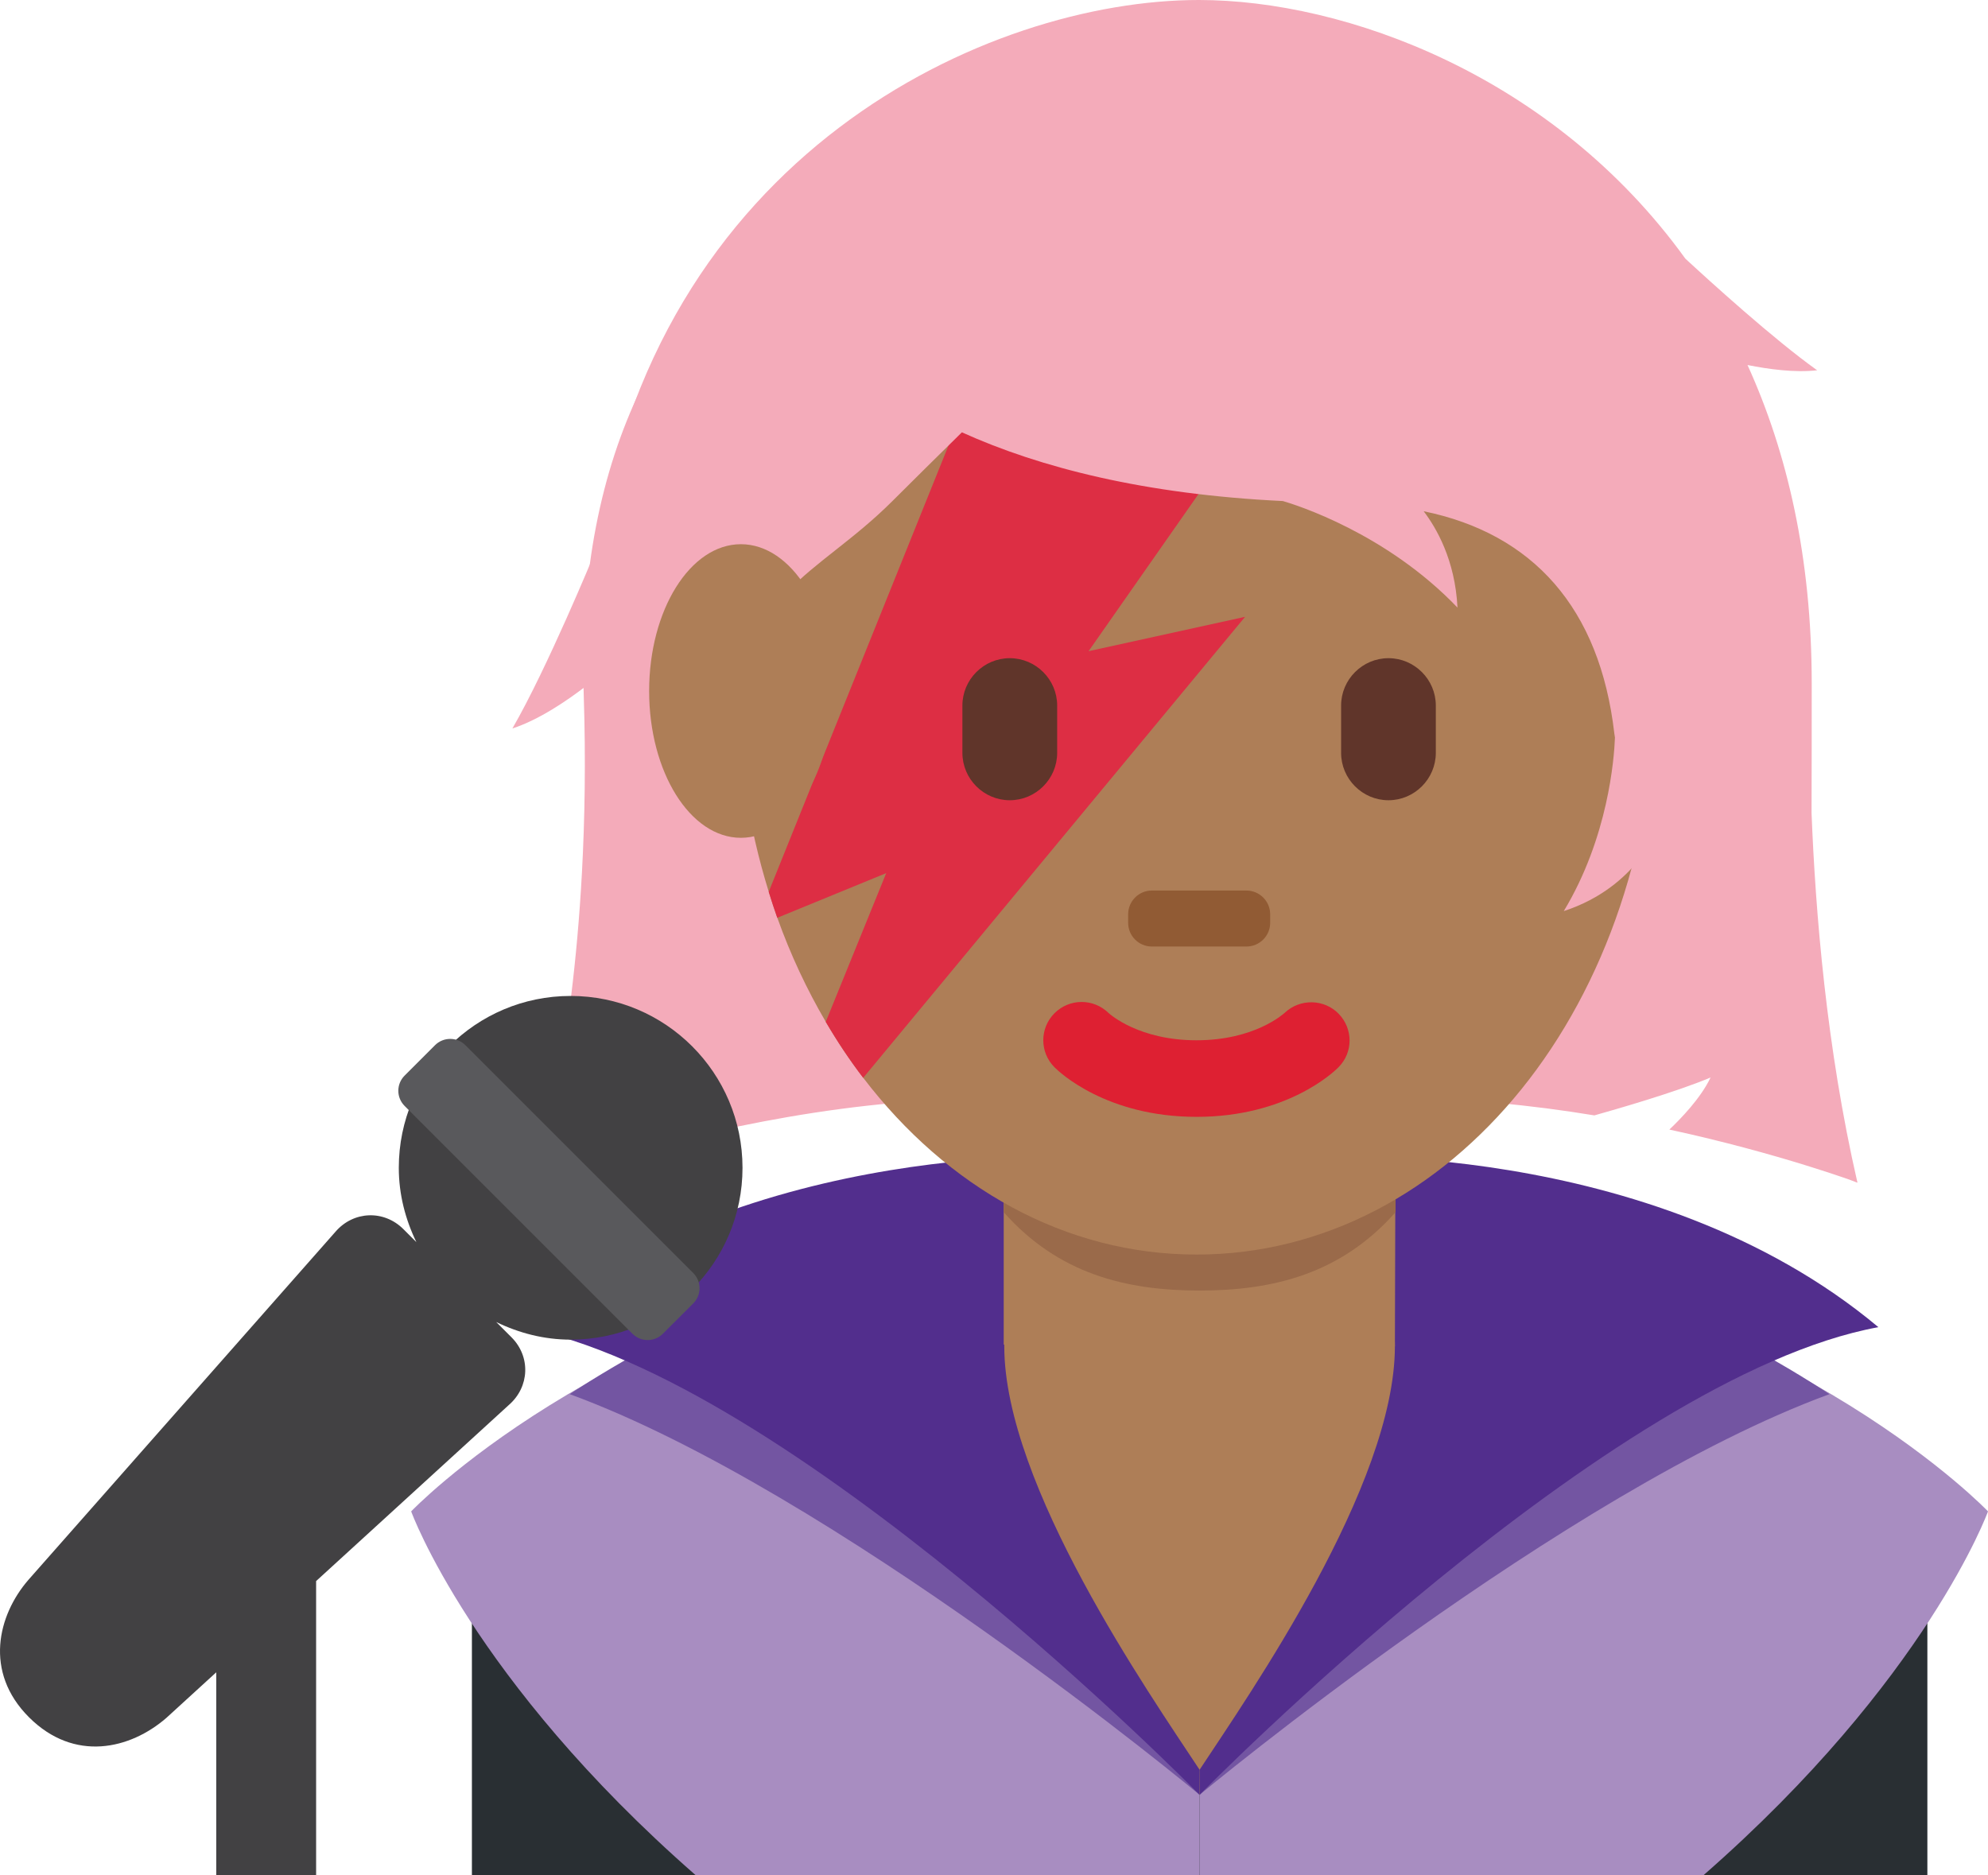 <?xml version="1.0" encoding="UTF-8" standalone="no"?>
<svg
   xmlns:dc="http://purl.org/dc/elements/1.1/"
   xmlns:cc="http://creativecommons.org/ns#"
   xmlns:rdf="http://www.w3.org/1999/02/22-rdf-syntax-ns#"
   xmlns:svg="http://www.w3.org/2000/svg"
   xmlns="http://www.w3.org/2000/svg"
   xmlns:sodipodi="http://sodipodi.sourceforge.net/DTD/sodipodi-0.dtd"
   xmlns:inkscape="http://www.inkscape.org/namespaces/inkscape"
   viewBox="0 0 35.513 33.5"
   id="svg2"
   version="1.1"
   inkscape:version="0.91 r13725"
   sodipodi:docname="1f469-1f3fe-200d-1f3a4.svg"
   width="35.513"
   height="33.5">
  <defs
     id="defs46" />
  <sodipodi:namedview
     pagecolor="#ffffff"
     bordercolor="#666666"
     borderopacity="1"
     objecttolerance="10"
     gridtolerance="10"
     guidetolerance="10"
     inkscape:pageopacity="0"
     inkscape:pageshadow="2"
     inkscape:window-width="640"
     inkscape:window-height="480"
     id="namedview44"
     showgrid="false"
     inkscape:zoom="6.5555556"
     inkscape:cx="17.679899"
     inkscape:cy="18"
     inkscape:window-x="0"
     inkscape:window-y="0"
     inkscape:window-maximized="0"
     inkscape:current-layer="svg2" />
  <path
     d="m 27.555,23.5 -12,0 c -3.313,0 -7.125,2.186 -7.125,5.5 l 0,4.5 26,0 0,-4.5 c 0,-3.314 -3.56,-5.5 -6.875,-5.5 z"
     id="path4"
     inkscape:connector-curvature="0"
     style="fill:#292f33" />
  <path
     d="m 21.43,23.417 -6.188,0.601 6.188,8.045 5.229,-8.045 z"
     id="path6"
     inkscape:connector-curvature="0"
     style="fill:#ae7e57" />
  <path
     d="m 21.429,33.5 9.001,0 c 4,-3.5 5.083,-6.5 5.083,-6.5 0,0 -3.333,-3.5 -9.771,-4.646 0,1.224 0.988,3.132 0.988,3.132 l -5.301,6.576 0,1.438 z"
     id="path8"
     inkscape:connector-curvature="0"
     style="fill:#a88dc1" />
  <path
     d="m 32.68,24.906 c 0,0 -1.953,-1.328 -4.156,-2.062 -3.058,-1.019 -2.375,1.82 -2.375,1.82 0,0 -3.82,6.034 -4.72,7.399 0,0 6.534,-5.43 11.251,-7.157 z"
     id="path10"
     inkscape:connector-curvature="0"
     style="fill:#7355a2" />
  <path
     d="m 21.43,32.063 c 0,0 7.333,-7.479 12.125,-8.354 -4.083,-3.417 -10.125,-3.042 -10.125,-3.042 0,1.224 1.488,1.868 1.488,3.382 0,2.485 -2.59,6.203 -3.489,7.567 l 10e-4,0.447 z"
     id="path12"
     inkscape:connector-curvature="0"
     style="fill:#522e8d" />
  <path
     d="m 21.429,33.5 -9.001,0 C 8.428,30 7.345,27 7.345,27 c 0,0 3.333,-3.5 9.771,-4.646 0,1.224 -0.988,3.132 -0.988,3.132 l 5.301,6.576 0,1.438 z"
     id="path14"
     inkscape:connector-curvature="0"
     style="fill:#a88dc1" />
  <path
     d="m 10.178,24.906 c 0,0 1.953,-1.328 4.156,-2.062 3.058,-1.019 2.375,1.82 2.375,1.82 0,0 3.82,6.034 4.72,7.399 0,0 -6.534,-5.43 -11.251,-7.157 z"
     id="path16"
     inkscape:connector-curvature="0"
     style="fill:#7355a2" />
  <path
     d="m 21.428,32.063 c 0,0 -7.333,-7.479 -12.125,-8.354 4.083,-3.417 10.125,-3.042 10.125,-3.042 0,1.224 -1.488,1.868 -1.488,3.382 0,2.485 2.59,6.203 3.489,7.567 l -0.001,0.447 z"
     id="path18"
     inkscape:connector-curvature="0"
     style="fill:#522e8d" />
  <path
     d="m 17.93,24.018 c 1.466,1.065 2.792,0.98 3.5,0.98 0.708,0 2.194,0.085 3.488,-0.949 l 0.012,-4.14 -7,0 0,4.109 z"
     id="path20"
     inkscape:connector-curvature="0"
     style="fill:#ae7e57" />
  <path
     d="m 17.93,21.655 c 0.975,1.102 2.185,1.4 3.499,1.4 1.315,0 2.526,-0.298 3.501,-1.4 l 0,-2.801 -7,0 0,2.801 z"
     id="path22"
     inkscape:connector-curvature="0"
     style="fill:#9a6a4a" />
  <path
     d="m 30.557,19.249 c -0.175,0.369 -0.534,0.739 -0.736,0.93 1.969,0.427 3.359,0.946 3.359,0.946 0,0 -0.483,-0.662 -0.694,-1.875 -0.074,-0.422 -0.391,-0.826 -0.458,-1.375 -0.079,-0.651 -0.164,-1.393 -0.208,-2.208 -0.052,-0.951 -0.121,-1.809 -0.083,-2.958 0.289,-8.89 -6.256,-11.23 -10.36,-11.23 -4.104,0 -11.238,2.057 -10.949,10.947 0.037,1.149 0.019,2.206 -0.032,3.157 -0.044,0.815 -0.113,1.553 -0.193,2.205 -0.067,0.549 -0.141,1.037 -0.215,1.459 -0.212,1.213 -0.417,1.879 -0.417,1.879 0,0 6.906,-2.592 11.805,-0.958 2.234,-0.745 4.881,-0.609 7.105,-0.242 0.347,-0.098 1.437,-0.408 2.076,-0.677 z"
     id="path24"
     inkscape:connector-curvature="0"
     style="fill:#f4abba" />
  <path
     d="m 21.375,1.564 c -4.535,0 -8.211,4.729 -8.211,10.563 0,1.358 0.206,2.636 0.569,3.805 0.049,0.157 0.099,0.312 0.153,0.464 0.237,0.663 0.529,1.284 0.866,1.859 0.206,0.352 0.429,0.686 0.669,1 1.496,1.959 3.608,3.157 5.954,3.157 4.533,0 8.209,-4.452 8.209,-10.285 0,-5.834 -3.676,-10.563 -8.209,-10.563 z"
     id="path26"
     inkscape:connector-curvature="0"
     style="fill:#ae7e57" />
  <path
     d="m 19.446,11.633 2.581,-3.69 -4.362,-1.775 -3.933,9.764 c 0.049,0.157 0.099,0.312 0.153,0.464 l 1.946,-0.798 -1.08,2.657 c 0.206,0.352 0.429,0.686 0.669,1 l 6.822,-8.236 -2.796,0.614 z"
     id="path28"
     inkscape:connector-curvature="0"
     style="fill:#dd2e44" />
  <path
     d="m 21.375,19.952 c -1.606,0 -2.447,-0.794 -2.537,-0.885 -0.268,-0.267 -0.268,-0.7 0,-0.967 0.266,-0.265 0.692,-0.267 0.961,-0.007 0.035,0.032 0.551,0.491 1.576,0.491 1.038,0 1.555,-0.473 1.576,-0.492 0.273,-0.256 0.703,-0.248 0.963,0.019 0.26,0.269 0.26,0.691 -0.004,0.955 -0.089,0.092 -0.929,0.886 -2.535,0.886"
     id="path30"
     inkscape:connector-curvature="0"
     style="fill:#de2032" />
  <path
     d="m 22.266,16.909 -1.69,0 c -0.233,0 -0.423,-0.189 -0.423,-0.423 l 0,-0.153 c 0,-0.233 0.189,-0.424 0.423,-0.424 l 1.69,0 c 0.233,0 0.424,0.19 0.424,0.424 l 0,0.153 c 0,0.234 -0.191,0.423 -0.424,0.423"
     id="path32"
     inkscape:connector-curvature="0"
     style="fill:#915b34" />
  <path
     d="m 24.803,14.296 c -0.465,0 -0.846,-0.381 -0.846,-0.847 l 0,-0.845 c 0,-0.465 0.381,-0.846 0.846,-0.846 0.465,0 0.846,0.381 0.846,0.846 l 0,0.845 c 0,0.466 -0.381,0.847 -0.846,0.847 m -6.765,0 c -0.465,0 -0.846,-0.381 -0.846,-0.847 l 0,-0.845 c 0,-0.465 0.381,-0.846 0.846,-0.846 0.466,0 0.847,0.381 0.847,0.846 l 0,0.845 c 0,0.466 -0.381,0.847 -0.847,0.847"
     id="path34"
     inkscape:connector-curvature="0"
     style="fill:#60352a" />
  <path
     d="m 32.361,14.522 c 0.003,-1.113 0.003,-1.269 0.003,-2.315 0,-2.237 -0.434,-4.12 -1.147,-5.686 0.382,0.076 0.845,0.139 1.244,0.094 -0.779,-0.556 -1.912,-1.586 -2.354,-1.994 -2.36,-3.27 -6.077,-4.621 -8.691,-4.621 -3.754,0 -9.783,2.739 -10.787,10.011 l -0.015,-0.111 c 0,0 -0.84,2.042 -1.461,3.114 0.475,-0.155 0.974,-0.495 1.316,-0.758 -0.002,0.732 -0.018,1.244 0.009,3.153 l 0.72,0 c -0.021,-1 -0.044,-0.224 -0.044,-0.465 0,-3.422 2.053,0.494 2.053,-1.943 0,-2.438 1.368,-2.683 2.736,-4.051 0.331,-0.331 0.821,-0.815 1.24,-1.227 1.396,0.632 3.268,1.109 5.734,1.228 0.238,0.069 1.847,0.574 3.119,1.903 -0.042,-0.857 -0.384,-1.432 -0.604,-1.721 1.947,0.399 3.147,1.725 3.406,3.971 l 0.011,0.072 c -0.014,0.374 -0.12,1.783 -0.914,3.1 0.686,-0.223 1.1,-0.619 1.314,-0.881 1.205,4.775 3.932,5.732 3.932,5.732 -0.555,-2.414 -0.75,-4.83 -0.82,-6.605 z"
     id="path36"
     inkscape:connector-curvature="0"
     style="fill:#f4abba" />
  <path
     d="m 14.874,12.345 c 0,1.448 -0.734,2.622 -1.639,2.622 -0.905,0 -1.639,-1.174 -1.639,-2.622 0,-1.448 0.734,-2.623 1.639,-2.623 0.905,0 1.639,1.175 1.639,2.623"
     id="path38"
     inkscape:connector-curvature="0"
     style="fill:#ae7e57" />
  <path
     d="m 10.193,17.792 c -1.695,0 -3.069,1.374 -3.069,3.07 0,0.478 0.119,0.925 0.314,1.328 l -0.232,-0.232 c -0.347,-0.347 -0.89,-0.327 -1.212,0.045 l -5.488,6.222 c -0.544,0.628 -0.798,1.643 0.011,2.452 0.809,0.809 1.807,0.574 2.454,0.013 l 0.892,-0.815 0,3.625 1.784,0 0,-5.255 3.443,-3.146 c 0.372,-0.323 0.393,-0.865 0.045,-1.211 l -0.271,-0.271 c 0.404,0.196 0.851,0.315 1.33,0.315 1.696,0 3.07,-1.374 3.07,-3.07 -10e-4,-1.696 -1.376,-3.07 -3.071,-3.07 z"
     id="path40"
     inkscape:connector-curvature="0"
     style="fill:#424143" />
  <path
     d="m 11.841,23.827 c -0.15,0.15 -0.393,0.15 -0.543,0 l -4.07,-4.07 c -0.15,-0.15 -0.15,-0.392 0,-0.542 l 0.543,-0.543 c 0.15,-0.15 0.393,-0.15 0.543,0 l 4.07,4.07 c 0.15,0.15 0.15,0.393 0,0.543 l -0.543,0.542 z"
     id="path42"
     inkscape:connector-curvature="0"
     style="fill:#59595c" />
</svg>
